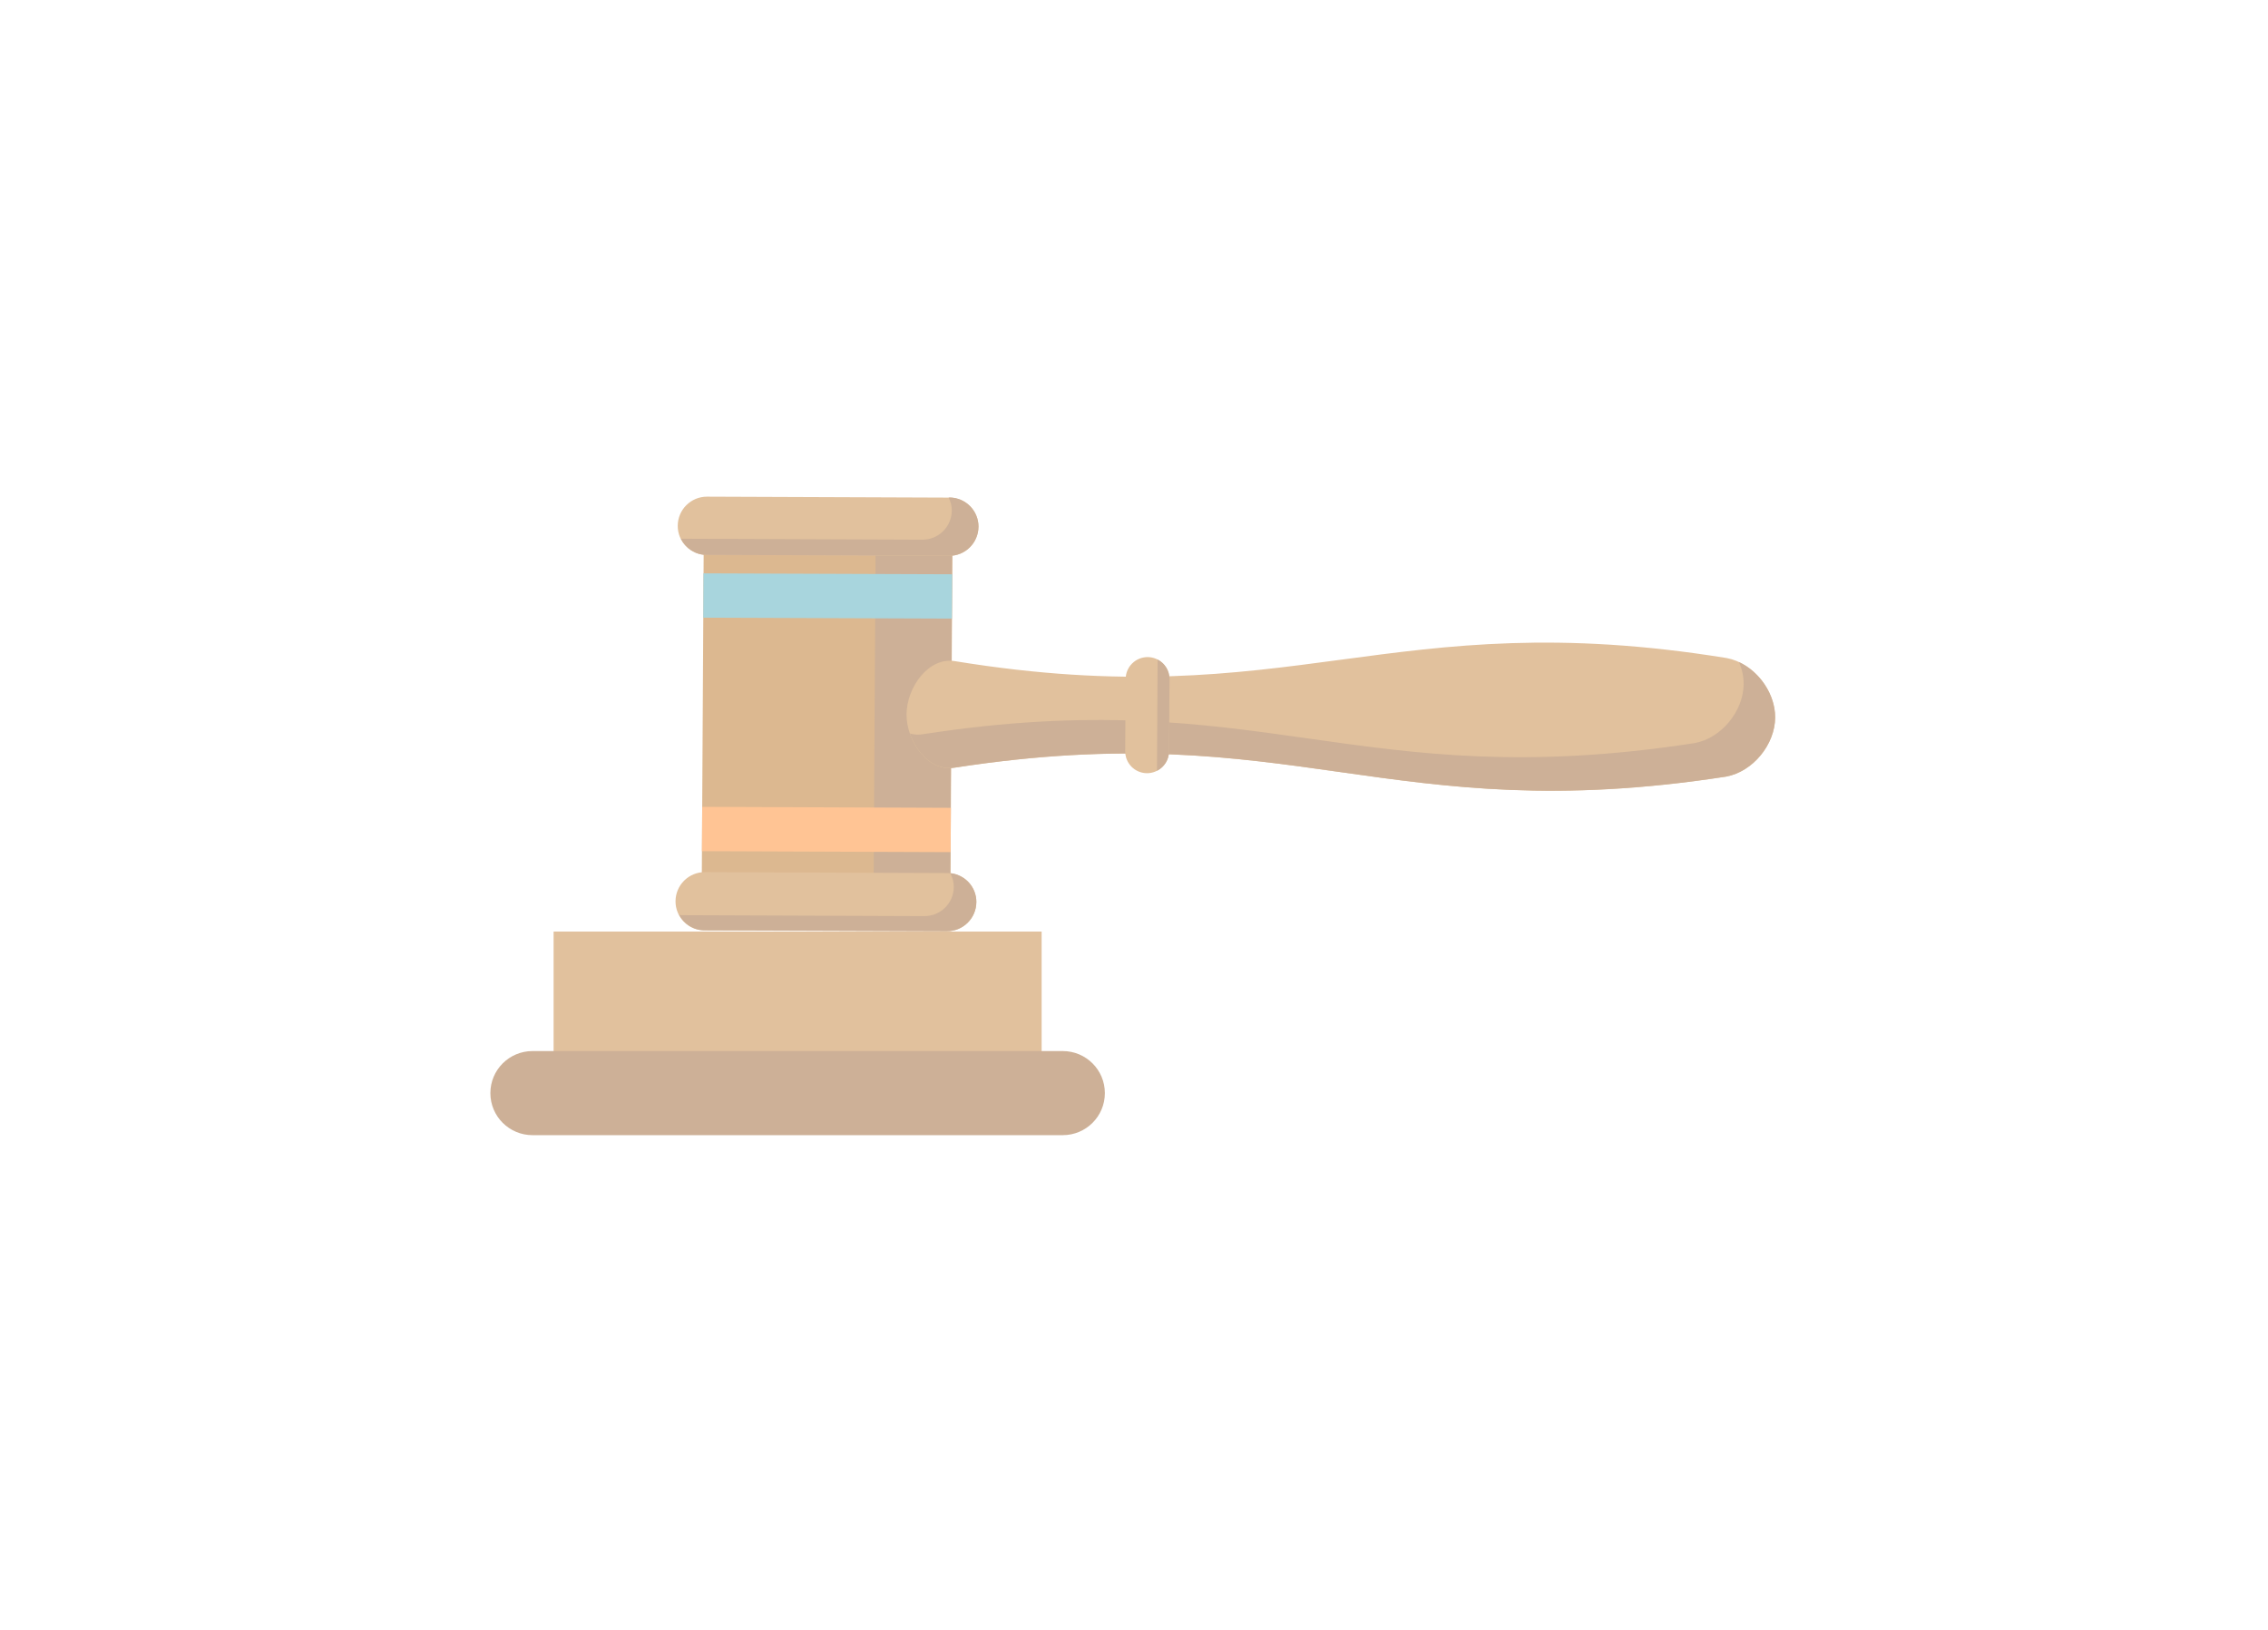 <svg width="185" height="133" viewBox="0 0 185 133" fill="none" xmlns="http://www.w3.org/2000/svg">
<g opacity="0.5" filter="url(#filter0_d_3037_55459)">
<path d="M57.409 43.164L57.234 73.519L77.519 73.594L77.695 43.239L57.409 43.164Z" fill="#BA7121"/>
<path d="M71.429 43.42L71.249 73.775L77.494 73.799L77.674 43.444L71.429 43.42Z" fill="#9B622F"/>
<path d="M57.383 46.775L57.362 50.39L77.647 50.465L77.668 46.85L57.383 46.775Z" fill="#52ACBC"/>
<path d="M57.279 65.824L57.257 69.44L77.543 69.518L77.564 65.903L57.279 65.824Z" fill="#FF892A"/>
<path d="M79.816 42.977C79.806 44.29 78.737 45.353 77.422 45.347L57.649 45.276C56.335 45.27 55.273 44.203 55.282 42.889C55.291 41.576 56.361 40.513 57.675 40.519L77.453 40.596C78.767 40.602 79.823 41.673 79.82 42.983L79.816 42.977Z" fill="#C4833B"/>
<path d="M77.453 40.596L77.38 40.596C77.541 40.92 77.641 41.272 77.637 41.657C77.628 42.97 76.558 44.033 75.244 44.027L55.539 43.95C55.926 44.723 56.715 45.267 57.645 45.27L77.418 45.342C78.733 45.348 79.802 44.285 79.811 42.971C79.82 41.657 78.759 40.59 77.445 40.584L77.453 40.596Z" fill="#9B622F"/>
<path d="M79.636 73.607C79.627 74.921 78.553 75.978 77.243 75.978L57.469 75.906C56.155 75.9 55.093 74.833 55.102 73.52C55.111 72.206 56.181 71.143 57.496 71.149L77.273 71.226C78.588 71.232 79.649 72.299 79.64 73.613L79.636 73.607Z" fill="#C4833B"/>
<path d="M77.514 71.245C77.694 71.583 77.805 71.962 77.799 72.367C77.795 73.676 76.726 74.739 75.405 74.737L55.638 74.662C55.555 74.66 55.479 74.644 55.398 74.633C55.793 75.381 56.567 75.892 57.476 75.892L77.25 75.963C78.564 75.969 79.634 74.906 79.643 73.593C79.65 72.362 78.719 71.361 77.522 71.231L77.514 71.245Z" fill="#9B622F"/>
<path d="M140.853 53.686C143.049 54.104 144.813 56.343 144.801 58.539C144.788 60.736 142.993 62.959 140.793 63.361C113.183 67.625 105.509 58.361 77.9 62.625C75.699 63.027 73.933 60.472 73.946 58.275C73.959 56.078 75.753 53.539 77.95 53.947C105.511 58.423 113.287 49.214 140.853 53.686Z" fill="#C4833B"/>
<path d="M141.855 54.017C142.094 54.591 142.234 55.204 142.229 55.806C142.217 58.003 140.422 60.225 138.227 60.623C110.618 64.888 102.944 55.623 75.328 59.892C74.944 59.962 74.573 59.94 74.218 59.842C74.797 61.505 76.213 62.924 77.895 62.619C105.505 58.355 113.179 67.619 140.789 63.355C142.989 62.953 144.784 60.73 144.796 58.533C144.805 56.684 143.56 54.812 141.855 54.017Z" fill="#9B622F"/>
<path d="M91.821 55.382C91.829 54.396 92.63 53.606 93.613 53.606C94.6 53.613 95.388 54.412 95.386 55.394L95.348 61.303C95.34 62.29 94.539 63.079 93.556 63.079C92.569 63.073 91.781 62.274 91.783 61.292L91.815 55.387L91.821 55.382Z" fill="#C4833B"/>
<path d="M94.425 53.816L94.375 62.884C94.954 62.588 95.351 62 95.359 61.305L95.397 55.395C95.398 54.704 95.007 54.107 94.431 53.812L94.425 53.816Z" fill="#9B622F"/>
<path d="M84.966 76H45.157V86.83H84.966V76Z" fill="#C4833B"/>
<path d="M90.124 89.178C90.124 91.075 88.587 92.608 86.686 92.608H43.438C41.537 92.608 40 91.075 40 89.178C40 87.281 41.537 85.747 43.438 85.747H86.686C88.587 85.747 90.124 87.281 90.124 89.178Z" fill="#9B622F"/>
</g>
<defs>
<filter id="filter0_d_3037_55459" x="0" y="0.519" width="184.801" height="132.09" filterUnits="userSpaceOnUse" color-interpolation-filters="sRGB">
<feFlood flood-opacity="0" result="BackgroundImageFix"/>
<feColorMatrix in="SourceAlpha" type="matrix" values="0 0 0 0 0 0 0 0 0 0 0 0 0 0 0 0 0 0 127 0" result="hardAlpha"/>
<feOffset/>
<feGaussianBlur stdDeviation="20"/>
<feComposite in2="hardAlpha" operator="out"/>
<feColorMatrix type="matrix" values="0 0 0 0 0 0 0 0 0 0 0 0 0 0 0 0 0 0 0.7 0"/>
<feBlend mode="normal" in2="BackgroundImageFix" result="effect1_dropShadow_3037_55459"/>
<feBlend mode="normal" in="SourceGraphic" in2="effect1_dropShadow_3037_55459" result="shape"/>
</filter>
</defs>
</svg>
